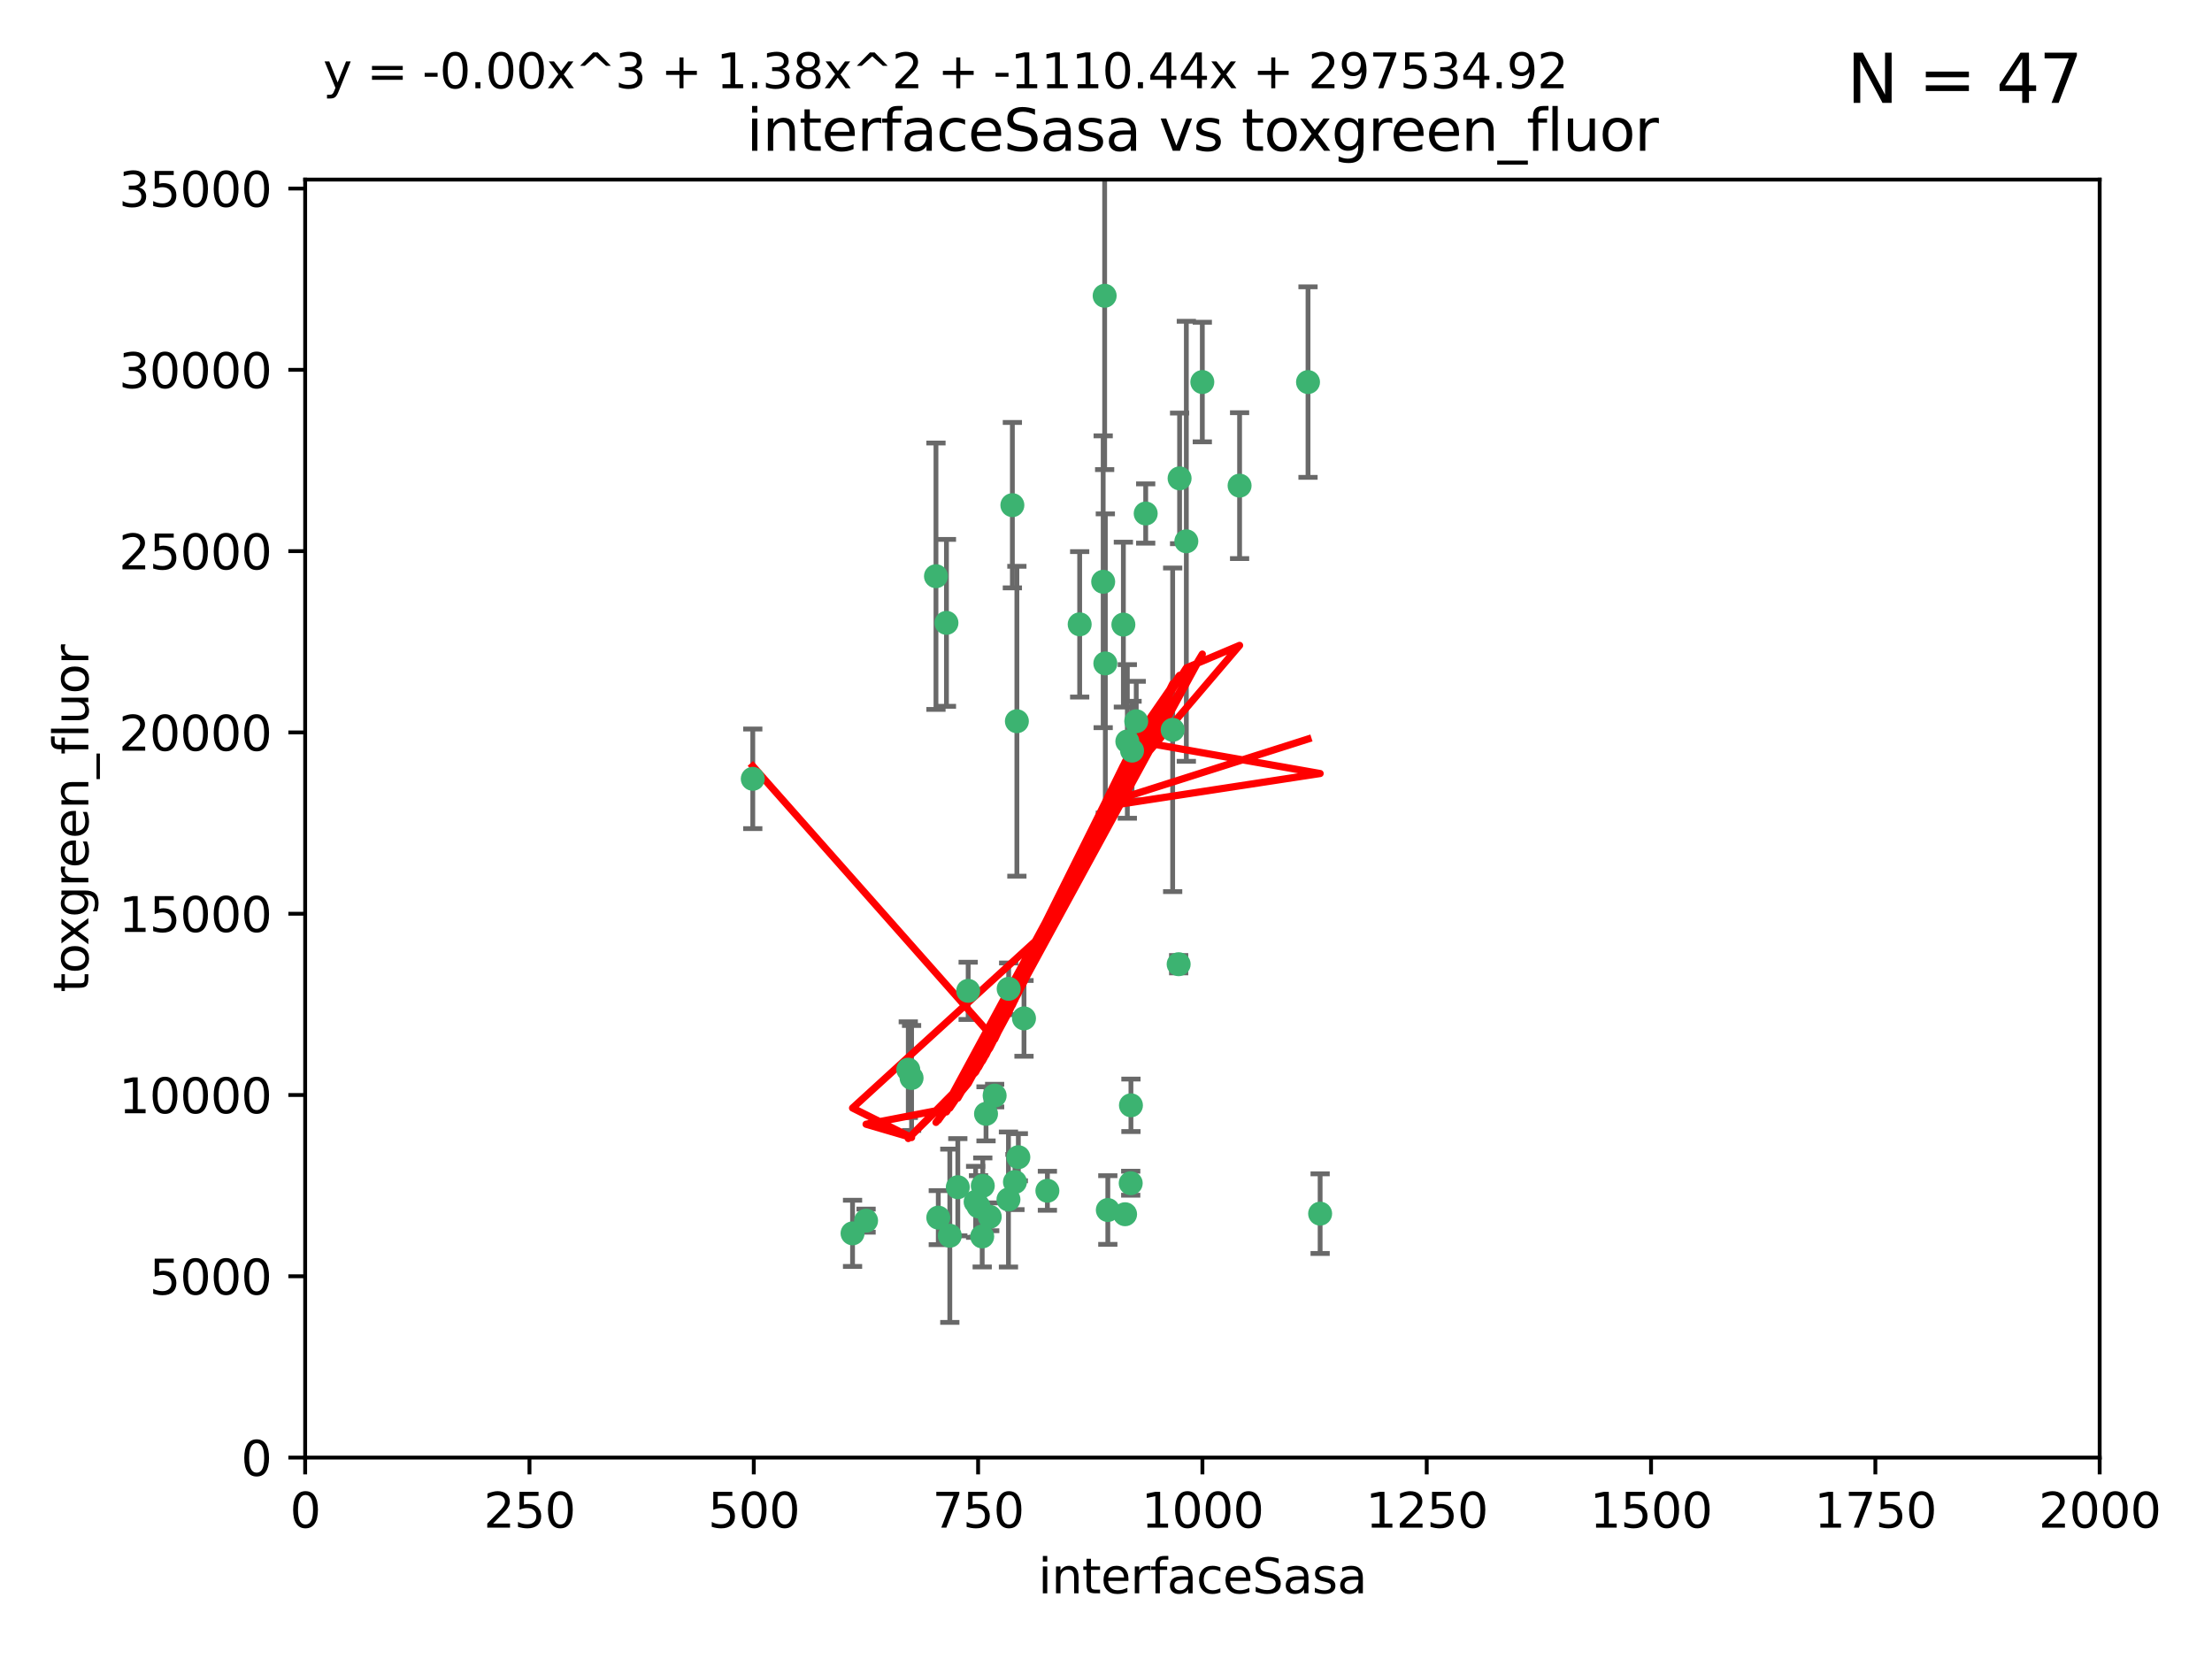 <?xml version="1.0" encoding="utf-8" standalone="no"?>
<!DOCTYPE svg PUBLIC "-//W3C//DTD SVG 1.1//EN"
  "http://www.w3.org/Graphics/SVG/1.1/DTD/svg11.dtd">
<svg xmlns:xlink="http://www.w3.org/1999/xlink" width="460.8pt" height="345.6pt" viewBox="0 0 460.8 345.6" xmlns="http://www.w3.org/2000/svg" version="1.1">
 <defs>
  <style type="text/css">*{stroke-linejoin: round; stroke-linecap: butt}</style>
 </defs>
 <g id="figure_1">
  <g id="patch_1">
   <path d="M 0 345.6 
L 460.8 345.6 
L 460.8 0 
L 0 0 
z
" style="fill: #ffffff"/>
  </g>
  <g id="axes_1">
   <g id="patch_2">
    <path d="M 63.571 303.64 
L 437.4 303.64 
L 437.4 37.411 
L 63.571 37.411 
z
" style="fill: #ffffff"/>
   </g>
   <g id="PathCollection_1">
    <defs>
     <path id="mb7c45b1a93" d="M 0 1.118 
C 0.297 1.118 0.581 1 0.791 0.791 
C 1 0.581 1.118 0.297 1.118 0 
C 1.118 -0.297 1 -0.581 0.791 -0.791 
C 0.581 -1 0.297 -1.118 0 -1.118 
C -0.297 -1.118 -0.581 -1 -0.791 -0.791 
C -1 -0.581 -1.118 -0.297 -1.118 0 
C -1.118 0.297 -1 0.581 -0.791 0.791 
C -0.581 1 -0.297 1.118 0 1.118 
z
" style="stroke: #3cb371"/>
    </defs>
    <g clip-path="url(#p8eecec99dc)">
     <use xlink:href="#mb7c45b1a93" x="272.484" y="79.593" style="fill: #3cb371; stroke: #3cb371"/>
     <use xlink:href="#mb7c45b1a93" x="230.119" y="61.614" style="fill: #3cb371; stroke: #3cb371"/>
     <use xlink:href="#mb7c45b1a93" x="258.229" y="101.166" style="fill: #3cb371; stroke: #3cb371"/>
     <use xlink:href="#mb7c45b1a93" x="247.136" y="112.761" style="fill: #3cb371; stroke: #3cb371"/>
     <use xlink:href="#mb7c45b1a93" x="234.02" y="130.114" style="fill: #3cb371; stroke: #3cb371"/>
     <use xlink:href="#mb7c45b1a93" x="230.261" y="138.203" style="fill: #3cb371; stroke: #3cb371"/>
     <use xlink:href="#mb7c45b1a93" x="238.669" y="106.972" style="fill: #3cb371; stroke: #3cb371"/>
     <use xlink:href="#mb7c45b1a93" x="245.731" y="99.654" style="fill: #3cb371; stroke: #3cb371"/>
     <use xlink:href="#mb7c45b1a93" x="224.916" y="130.059" style="fill: #3cb371; stroke: #3cb371"/>
     <use xlink:href="#mb7c45b1a93" x="250.465" y="79.585" style="fill: #3cb371; stroke: #3cb371"/>
     <use xlink:href="#mb7c45b1a93" x="201.688" y="206.41" style="fill: #3cb371; stroke: #3cb371"/>
     <use xlink:href="#mb7c45b1a93" x="194.981" y="120.034" style="fill: #3cb371; stroke: #3cb371"/>
     <use xlink:href="#mb7c45b1a93" x="204.731" y="247.024" style="fill: #3cb371; stroke: #3cb371"/>
     <use xlink:href="#mb7c45b1a93" x="210.123" y="205.988" style="fill: #3cb371; stroke: #3cb371"/>
     <use xlink:href="#mb7c45b1a93" x="229.813" y="121.191" style="fill: #3cb371; stroke: #3cb371"/>
     <use xlink:href="#mb7c45b1a93" x="275.007" y="252.825" style="fill: #3cb371; stroke: #3cb371"/>
     <use xlink:href="#mb7c45b1a93" x="236.699" y="150.242" style="fill: #3cb371; stroke: #3cb371"/>
     <use xlink:href="#mb7c45b1a93" x="234.375" y="252.947" style="fill: #3cb371; stroke: #3cb371"/>
     <use xlink:href="#mb7c45b1a93" x="212.14" y="241.067" style="fill: #3cb371; stroke: #3cb371"/>
     <use xlink:href="#mb7c45b1a93" x="235.596" y="230.255" style="fill: #3cb371; stroke: #3cb371"/>
     <use xlink:href="#mb7c45b1a93" x="230.779" y="252.069" style="fill: #3cb371; stroke: #3cb371"/>
     <use xlink:href="#mb7c45b1a93" x="210.08" y="249.877" style="fill: #3cb371; stroke: #3cb371"/>
     <use xlink:href="#mb7c45b1a93" x="203.841" y="251.323" style="fill: #3cb371; stroke: #3cb371"/>
     <use xlink:href="#mb7c45b1a93" x="189.211" y="222.83" style="fill: #3cb371; stroke: #3cb371"/>
     <use xlink:href="#mb7c45b1a93" x="203.241" y="250.369" style="fill: #3cb371; stroke: #3cb371"/>
     <use xlink:href="#mb7c45b1a93" x="211.835" y="150.246" style="fill: #3cb371; stroke: #3cb371"/>
     <use xlink:href="#mb7c45b1a93" x="245.536" y="200.861" style="fill: #3cb371; stroke: #3cb371"/>
     <use xlink:href="#mb7c45b1a93" x="195.462" y="253.655" style="fill: #3cb371; stroke: #3cb371"/>
     <use xlink:href="#mb7c45b1a93" x="206.181" y="253.482" style="fill: #3cb371; stroke: #3cb371"/>
     <use xlink:href="#mb7c45b1a93" x="244.288" y="152.035" style="fill: #3cb371; stroke: #3cb371"/>
     <use xlink:href="#mb7c45b1a93" x="213.318" y="212.147" style="fill: #3cb371; stroke: #3cb371"/>
     <use xlink:href="#mb7c45b1a93" x="235.826" y="156.366" style="fill: #3cb371; stroke: #3cb371"/>
     <use xlink:href="#mb7c45b1a93" x="204.611" y="257.576" style="fill: #3cb371; stroke: #3cb371"/>
     <use xlink:href="#mb7c45b1a93" x="218.192" y="248.058" style="fill: #3cb371; stroke: #3cb371"/>
     <use xlink:href="#mb7c45b1a93" x="177.602" y="256.929" style="fill: #3cb371; stroke: #3cb371"/>
     <use xlink:href="#mb7c45b1a93" x="189.899" y="224.561" style="fill: #3cb371; stroke: #3cb371"/>
     <use xlink:href="#mb7c45b1a93" x="180.421" y="254.285" style="fill: #3cb371; stroke: #3cb371"/>
     <use xlink:href="#mb7c45b1a93" x="197.864" y="257.429" style="fill: #3cb371; stroke: #3cb371"/>
     <use xlink:href="#mb7c45b1a93" x="205.407" y="232.035" style="fill: #3cb371; stroke: #3cb371"/>
     <use xlink:href="#mb7c45b1a93" x="234.846" y="154.457" style="fill: #3cb371; stroke: #3cb371"/>
     <use xlink:href="#mb7c45b1a93" x="210.895" y="105.234" style="fill: #3cb371; stroke: #3cb371"/>
     <use xlink:href="#mb7c45b1a93" x="197.163" y="129.752" style="fill: #3cb371; stroke: #3cb371"/>
     <use xlink:href="#mb7c45b1a93" x="211.432" y="246.235" style="fill: #3cb371; stroke: #3cb371"/>
     <use xlink:href="#mb7c45b1a93" x="199.529" y="247.319" style="fill: #3cb371; stroke: #3cb371"/>
     <use xlink:href="#mb7c45b1a93" x="235.549" y="246.485" style="fill: #3cb371; stroke: #3cb371"/>
     <use xlink:href="#mb7c45b1a93" x="207.202" y="228.234" style="fill: #3cb371; stroke: #3cb371"/>
     <use xlink:href="#mb7c45b1a93" x="156.817" y="162.243" style="fill: #3cb371; stroke: #3cb371"/>
    </g>
   </g>
   <g id="matplotlib.axis_1">
    <g id="xtick_1">
     <g id="line2d_1">
      <defs>
       <path id="m509b1a0e5a" d="M 0 0 
L 0 3.5 
" style="stroke: #000000; stroke-width: 0.8"/>
      </defs>
      <g>
       <use xlink:href="#m509b1a0e5a" x="63.571" y="303.64" style="stroke: #000000; stroke-width: 0.8"/>
      </g>
     </g>
     <g id="text_1">
      <!-- 0 -->
      <g transform="translate(60.39 318.238)scale(0.1 -0.1)">
       <defs>
        <path id="DejaVuSans-30" d="M 2034 4250 
Q 1547 4250 1301 3770 
Q 1056 3291 1056 2328 
Q 1056 1369 1301 889 
Q 1547 409 2034 409 
Q 2525 409 2770 889 
Q 3016 1369 3016 2328 
Q 3016 3291 2770 3770 
Q 2525 4250 2034 4250 
z
M 2034 4750 
Q 2819 4750 3233 4129 
Q 3647 3509 3647 2328 
Q 3647 1150 3233 529 
Q 2819 -91 2034 -91 
Q 1250 -91 836 529 
Q 422 1150 422 2328 
Q 422 3509 836 4129 
Q 1250 4750 2034 4750 
z
" transform="scale(0.016)"/>
       </defs>
       <use xlink:href="#DejaVuSans-30"/>
      </g>
     </g>
    </g>
    <g id="xtick_2">
     <g id="line2d_2">
      <g>
       <use xlink:href="#m509b1a0e5a" x="110.3" y="303.64" style="stroke: #000000; stroke-width: 0.8"/>
      </g>
     </g>
     <g id="text_2">
      <!-- 250 -->
      <g transform="translate(100.756 318.238)scale(0.1 -0.1)">
       <defs>
        <path id="DejaVuSans-32" d="M 1228 531 
L 3431 531 
L 3431 0 
L 469 0 
L 469 531 
Q 828 903 1448 1529 
Q 2069 2156 2228 2338 
Q 2531 2678 2651 2914 
Q 2772 3150 2772 3378 
Q 2772 3750 2511 3984 
Q 2250 4219 1831 4219 
Q 1534 4219 1204 4116 
Q 875 4013 500 3803 
L 500 4441 
Q 881 4594 1212 4672 
Q 1544 4750 1819 4750 
Q 2544 4750 2975 4387 
Q 3406 4025 3406 3419 
Q 3406 3131 3298 2873 
Q 3191 2616 2906 2266 
Q 2828 2175 2409 1742 
Q 1991 1309 1228 531 
z
" transform="scale(0.016)"/>
        <path id="DejaVuSans-35" d="M 691 4666 
L 3169 4666 
L 3169 4134 
L 1269 4134 
L 1269 2991 
Q 1406 3038 1543 3061 
Q 1681 3084 1819 3084 
Q 2600 3084 3056 2656 
Q 3513 2228 3513 1497 
Q 3513 744 3044 326 
Q 2575 -91 1722 -91 
Q 1428 -91 1123 -41 
Q 819 9 494 109 
L 494 744 
Q 775 591 1075 516 
Q 1375 441 1709 441 
Q 2250 441 2565 725 
Q 2881 1009 2881 1497 
Q 2881 1984 2565 2268 
Q 2250 2553 1709 2553 
Q 1456 2553 1204 2497 
Q 953 2441 691 2322 
L 691 4666 
z
" transform="scale(0.016)"/>
       </defs>
       <use xlink:href="#DejaVuSans-32"/>
       <use xlink:href="#DejaVuSans-35" x="63.623"/>
       <use xlink:href="#DejaVuSans-30" x="127.246"/>
      </g>
     </g>
    </g>
    <g id="xtick_3">
     <g id="line2d_3">
      <g>
       <use xlink:href="#m509b1a0e5a" x="157.028" y="303.64" style="stroke: #000000; stroke-width: 0.8"/>
      </g>
     </g>
     <g id="text_3">
      <!-- 500 -->
      <g transform="translate(147.485 318.238)scale(0.1 -0.1)">
       <use xlink:href="#DejaVuSans-35"/>
       <use xlink:href="#DejaVuSans-30" x="63.623"/>
       <use xlink:href="#DejaVuSans-30" x="127.246"/>
      </g>
     </g>
    </g>
    <g id="xtick_4">
     <g id="line2d_4">
      <g>
       <use xlink:href="#m509b1a0e5a" x="203.757" y="303.64" style="stroke: #000000; stroke-width: 0.8"/>
      </g>
     </g>
     <g id="text_4">
      <!-- 750 -->
      <g transform="translate(194.213 318.238)scale(0.1 -0.1)">
       <defs>
        <path id="DejaVuSans-37" d="M 525 4666 
L 3525 4666 
L 3525 4397 
L 1831 0 
L 1172 0 
L 2766 4134 
L 525 4134 
L 525 4666 
z
" transform="scale(0.016)"/>
       </defs>
       <use xlink:href="#DejaVuSans-37"/>
       <use xlink:href="#DejaVuSans-35" x="63.623"/>
       <use xlink:href="#DejaVuSans-30" x="127.246"/>
      </g>
     </g>
    </g>
    <g id="xtick_5">
     <g id="line2d_5">
      <g>
       <use xlink:href="#m509b1a0e5a" x="250.486" y="303.64" style="stroke: #000000; stroke-width: 0.8"/>
      </g>
     </g>
     <g id="text_5">
      <!-- 1000 -->
      <g transform="translate(237.761 318.238)scale(0.1 -0.1)">
       <defs>
        <path id="DejaVuSans-31" d="M 794 531 
L 1825 531 
L 1825 4091 
L 703 3866 
L 703 4441 
L 1819 4666 
L 2450 4666 
L 2450 531 
L 3481 531 
L 3481 0 
L 794 0 
L 794 531 
z
" transform="scale(0.016)"/>
       </defs>
       <use xlink:href="#DejaVuSans-31"/>
       <use xlink:href="#DejaVuSans-30" x="63.623"/>
       <use xlink:href="#DejaVuSans-30" x="127.246"/>
       <use xlink:href="#DejaVuSans-30" x="190.869"/>
      </g>
     </g>
    </g>
    <g id="xtick_6">
     <g id="line2d_6">
      <g>
       <use xlink:href="#m509b1a0e5a" x="297.214" y="303.64" style="stroke: #000000; stroke-width: 0.8"/>
      </g>
     </g>
     <g id="text_6">
      <!-- 1250 -->
      <g transform="translate(284.489 318.238)scale(0.1 -0.1)">
       <use xlink:href="#DejaVuSans-31"/>
       <use xlink:href="#DejaVuSans-32" x="63.623"/>
       <use xlink:href="#DejaVuSans-35" x="127.246"/>
       <use xlink:href="#DejaVuSans-30" x="190.869"/>
      </g>
     </g>
    </g>
    <g id="xtick_7">
     <g id="line2d_7">
      <g>
       <use xlink:href="#m509b1a0e5a" x="343.943" y="303.64" style="stroke: #000000; stroke-width: 0.8"/>
      </g>
     </g>
     <g id="text_7">
      <!-- 1500 -->
      <g transform="translate(331.218 318.238)scale(0.1 -0.1)">
       <use xlink:href="#DejaVuSans-31"/>
       <use xlink:href="#DejaVuSans-35" x="63.623"/>
       <use xlink:href="#DejaVuSans-30" x="127.246"/>
       <use xlink:href="#DejaVuSans-30" x="190.869"/>
      </g>
     </g>
    </g>
    <g id="xtick_8">
     <g id="line2d_8">
      <g>
       <use xlink:href="#m509b1a0e5a" x="390.671" y="303.64" style="stroke: #000000; stroke-width: 0.8"/>
      </g>
     </g>
     <g id="text_8">
      <!-- 1750 -->
      <g transform="translate(377.946 318.238)scale(0.1 -0.1)">
       <use xlink:href="#DejaVuSans-31"/>
       <use xlink:href="#DejaVuSans-37" x="63.623"/>
       <use xlink:href="#DejaVuSans-35" x="127.246"/>
       <use xlink:href="#DejaVuSans-30" x="190.869"/>
      </g>
     </g>
    </g>
    <g id="xtick_9">
     <g id="line2d_9">
      <g>
       <use xlink:href="#m509b1a0e5a" x="437.4" y="303.64" style="stroke: #000000; stroke-width: 0.8"/>
      </g>
     </g>
     <g id="text_9">
      <!-- 2000 -->
      <g transform="translate(424.675 318.238)scale(0.1 -0.1)">
       <use xlink:href="#DejaVuSans-32"/>
       <use xlink:href="#DejaVuSans-30" x="63.623"/>
       <use xlink:href="#DejaVuSans-30" x="127.246"/>
       <use xlink:href="#DejaVuSans-30" x="190.869"/>
      </g>
     </g>
    </g>
    <g id="text_10">
     <!-- interfaceSasa -->
     <g transform="translate(216.279 331.917)scale(0.1 -0.1)">
      <defs>
       <path id="DejaVuSans-69" d="M 603 3500 
L 1178 3500 
L 1178 0 
L 603 0 
L 603 3500 
z
M 603 4863 
L 1178 4863 
L 1178 4134 
L 603 4134 
L 603 4863 
z
" transform="scale(0.016)"/>
       <path id="DejaVuSans-6e" d="M 3513 2113 
L 3513 0 
L 2938 0 
L 2938 2094 
Q 2938 2591 2744 2837 
Q 2550 3084 2163 3084 
Q 1697 3084 1428 2787 
Q 1159 2491 1159 1978 
L 1159 0 
L 581 0 
L 581 3500 
L 1159 3500 
L 1159 2956 
Q 1366 3272 1645 3428 
Q 1925 3584 2291 3584 
Q 2894 3584 3203 3211 
Q 3513 2838 3513 2113 
z
" transform="scale(0.016)"/>
       <path id="DejaVuSans-74" d="M 1172 4494 
L 1172 3500 
L 2356 3500 
L 2356 3053 
L 1172 3053 
L 1172 1153 
Q 1172 725 1289 603 
Q 1406 481 1766 481 
L 2356 481 
L 2356 0 
L 1766 0 
Q 1100 0 847 248 
Q 594 497 594 1153 
L 594 3053 
L 172 3053 
L 172 3500 
L 594 3500 
L 594 4494 
L 1172 4494 
z
" transform="scale(0.016)"/>
       <path id="DejaVuSans-65" d="M 3597 1894 
L 3597 1613 
L 953 1613 
Q 991 1019 1311 708 
Q 1631 397 2203 397 
Q 2534 397 2845 478 
Q 3156 559 3463 722 
L 3463 178 
Q 3153 47 2828 -22 
Q 2503 -91 2169 -91 
Q 1331 -91 842 396 
Q 353 884 353 1716 
Q 353 2575 817 3079 
Q 1281 3584 2069 3584 
Q 2775 3584 3186 3129 
Q 3597 2675 3597 1894 
z
M 3022 2063 
Q 3016 2534 2758 2815 
Q 2500 3097 2075 3097 
Q 1594 3097 1305 2825 
Q 1016 2553 972 2059 
L 3022 2063 
z
" transform="scale(0.016)"/>
       <path id="DejaVuSans-72" d="M 2631 2963 
Q 2534 3019 2420 3045 
Q 2306 3072 2169 3072 
Q 1681 3072 1420 2755 
Q 1159 2438 1159 1844 
L 1159 0 
L 581 0 
L 581 3500 
L 1159 3500 
L 1159 2956 
Q 1341 3275 1631 3429 
Q 1922 3584 2338 3584 
Q 2397 3584 2469 3576 
Q 2541 3569 2628 3553 
L 2631 2963 
z
" transform="scale(0.016)"/>
       <path id="DejaVuSans-66" d="M 2375 4863 
L 2375 4384 
L 1825 4384 
Q 1516 4384 1395 4259 
Q 1275 4134 1275 3809 
L 1275 3500 
L 2222 3500 
L 2222 3053 
L 1275 3053 
L 1275 0 
L 697 0 
L 697 3053 
L 147 3053 
L 147 3500 
L 697 3500 
L 697 3744 
Q 697 4328 969 4595 
Q 1241 4863 1831 4863 
L 2375 4863 
z
" transform="scale(0.016)"/>
       <path id="DejaVuSans-61" d="M 2194 1759 
Q 1497 1759 1228 1600 
Q 959 1441 959 1056 
Q 959 750 1161 570 
Q 1363 391 1709 391 
Q 2188 391 2477 730 
Q 2766 1069 2766 1631 
L 2766 1759 
L 2194 1759 
z
M 3341 1997 
L 3341 0 
L 2766 0 
L 2766 531 
Q 2569 213 2275 61 
Q 1981 -91 1556 -91 
Q 1019 -91 701 211 
Q 384 513 384 1019 
Q 384 1609 779 1909 
Q 1175 2209 1959 2209 
L 2766 2209 
L 2766 2266 
Q 2766 2663 2505 2880 
Q 2244 3097 1772 3097 
Q 1472 3097 1187 3025 
Q 903 2953 641 2809 
L 641 3341 
Q 956 3463 1253 3523 
Q 1550 3584 1831 3584 
Q 2591 3584 2966 3190 
Q 3341 2797 3341 1997 
z
" transform="scale(0.016)"/>
       <path id="DejaVuSans-63" d="M 3122 3366 
L 3122 2828 
Q 2878 2963 2633 3030 
Q 2388 3097 2138 3097 
Q 1578 3097 1268 2742 
Q 959 2388 959 1747 
Q 959 1106 1268 751 
Q 1578 397 2138 397 
Q 2388 397 2633 464 
Q 2878 531 3122 666 
L 3122 134 
Q 2881 22 2623 -34 
Q 2366 -91 2075 -91 
Q 1284 -91 818 406 
Q 353 903 353 1747 
Q 353 2603 823 3093 
Q 1294 3584 2113 3584 
Q 2378 3584 2631 3529 
Q 2884 3475 3122 3366 
z
" transform="scale(0.016)"/>
       <path id="DejaVuSans-53" d="M 3425 4513 
L 3425 3897 
Q 3066 4069 2747 4153 
Q 2428 4238 2131 4238 
Q 1616 4238 1336 4038 
Q 1056 3838 1056 3469 
Q 1056 3159 1242 3001 
Q 1428 2844 1947 2747 
L 2328 2669 
Q 3034 2534 3370 2195 
Q 3706 1856 3706 1288 
Q 3706 609 3251 259 
Q 2797 -91 1919 -91 
Q 1588 -91 1214 -16 
Q 841 59 441 206 
L 441 856 
Q 825 641 1194 531 
Q 1563 422 1919 422 
Q 2459 422 2753 634 
Q 3047 847 3047 1241 
Q 3047 1584 2836 1778 
Q 2625 1972 2144 2069 
L 1759 2144 
Q 1053 2284 737 2584 
Q 422 2884 422 3419 
Q 422 4038 858 4394 
Q 1294 4750 2059 4750 
Q 2388 4750 2728 4690 
Q 3069 4631 3425 4513 
z
" transform="scale(0.016)"/>
       <path id="DejaVuSans-73" d="M 2834 3397 
L 2834 2853 
Q 2591 2978 2328 3040 
Q 2066 3103 1784 3103 
Q 1356 3103 1142 2972 
Q 928 2841 928 2578 
Q 928 2378 1081 2264 
Q 1234 2150 1697 2047 
L 1894 2003 
Q 2506 1872 2764 1633 
Q 3022 1394 3022 966 
Q 3022 478 2636 193 
Q 2250 -91 1575 -91 
Q 1294 -91 989 -36 
Q 684 19 347 128 
L 347 722 
Q 666 556 975 473 
Q 1284 391 1588 391 
Q 1994 391 2212 530 
Q 2431 669 2431 922 
Q 2431 1156 2273 1281 
Q 2116 1406 1581 1522 
L 1381 1569 
Q 847 1681 609 1914 
Q 372 2147 372 2553 
Q 372 3047 722 3315 
Q 1072 3584 1716 3584 
Q 2034 3584 2315 3537 
Q 2597 3491 2834 3397 
z
" transform="scale(0.016)"/>
      </defs>
      <use xlink:href="#DejaVuSans-69"/>
      <use xlink:href="#DejaVuSans-6e" x="27.783"/>
      <use xlink:href="#DejaVuSans-74" x="91.162"/>
      <use xlink:href="#DejaVuSans-65" x="130.371"/>
      <use xlink:href="#DejaVuSans-72" x="191.895"/>
      <use xlink:href="#DejaVuSans-66" x="233.008"/>
      <use xlink:href="#DejaVuSans-61" x="268.213"/>
      <use xlink:href="#DejaVuSans-63" x="329.492"/>
      <use xlink:href="#DejaVuSans-65" x="384.473"/>
      <use xlink:href="#DejaVuSans-53" x="445.996"/>
      <use xlink:href="#DejaVuSans-61" x="509.473"/>
      <use xlink:href="#DejaVuSans-73" x="570.752"/>
      <use xlink:href="#DejaVuSans-61" x="622.852"/>
     </g>
    </g>
   </g>
   <g id="matplotlib.axis_2">
    <g id="ytick_1">
     <g id="line2d_10">
      <defs>
       <path id="m0b21434ae3" d="M 0 0 
L -3.5 0 
" style="stroke: #000000; stroke-width: 0.8"/>
      </defs>
      <g>
       <use xlink:href="#m0b21434ae3" x="63.571" y="303.64" style="stroke: #000000; stroke-width: 0.8"/>
      </g>
     </g>
     <g id="text_11">
      <!-- 0 -->
      <g transform="translate(50.209 307.439)scale(0.1 -0.1)">
       <use xlink:href="#DejaVuSans-30"/>
      </g>
     </g>
    </g>
    <g id="ytick_2">
     <g id="line2d_11">
      <g>
       <use xlink:href="#m0b21434ae3" x="63.571" y="265.874" style="stroke: #000000; stroke-width: 0.8"/>
      </g>
     </g>
     <g id="text_12">
      <!-- 5000 -->
      <g transform="translate(31.121 269.673)scale(0.1 -0.1)">
       <use xlink:href="#DejaVuSans-35"/>
       <use xlink:href="#DejaVuSans-30" x="63.623"/>
       <use xlink:href="#DejaVuSans-30" x="127.246"/>
       <use xlink:href="#DejaVuSans-30" x="190.869"/>
      </g>
     </g>
    </g>
    <g id="ytick_3">
     <g id="line2d_12">
      <g>
       <use xlink:href="#m0b21434ae3" x="63.571" y="228.108" style="stroke: #000000; stroke-width: 0.8"/>
      </g>
     </g>
     <g id="text_13">
      <!-- 10000 -->
      <g transform="translate(24.759 231.907)scale(0.1 -0.1)">
       <use xlink:href="#DejaVuSans-31"/>
       <use xlink:href="#DejaVuSans-30" x="63.623"/>
       <use xlink:href="#DejaVuSans-30" x="127.246"/>
       <use xlink:href="#DejaVuSans-30" x="190.869"/>
       <use xlink:href="#DejaVuSans-30" x="254.492"/>
      </g>
     </g>
    </g>
    <g id="ytick_4">
     <g id="line2d_13">
      <g>
       <use xlink:href="#m0b21434ae3" x="63.571" y="190.342" style="stroke: #000000; stroke-width: 0.8"/>
      </g>
     </g>
     <g id="text_14">
      <!-- 15000 -->
      <g transform="translate(24.759 194.141)scale(0.1 -0.1)">
       <use xlink:href="#DejaVuSans-31"/>
       <use xlink:href="#DejaVuSans-35" x="63.623"/>
       <use xlink:href="#DejaVuSans-30" x="127.246"/>
       <use xlink:href="#DejaVuSans-30" x="190.869"/>
       <use xlink:href="#DejaVuSans-30" x="254.492"/>
      </g>
     </g>
    </g>
    <g id="ytick_5">
     <g id="line2d_14">
      <g>
       <use xlink:href="#m0b21434ae3" x="63.571" y="152.576" style="stroke: #000000; stroke-width: 0.8"/>
      </g>
     </g>
     <g id="text_15">
      <!-- 20000 -->
      <g transform="translate(24.759 156.375)scale(0.1 -0.1)">
       <use xlink:href="#DejaVuSans-32"/>
       <use xlink:href="#DejaVuSans-30" x="63.623"/>
       <use xlink:href="#DejaVuSans-30" x="127.246"/>
       <use xlink:href="#DejaVuSans-30" x="190.869"/>
       <use xlink:href="#DejaVuSans-30" x="254.492"/>
      </g>
     </g>
    </g>
    <g id="ytick_6">
     <g id="line2d_15">
      <g>
       <use xlink:href="#m0b21434ae3" x="63.571" y="114.81" style="stroke: #000000; stroke-width: 0.8"/>
      </g>
     </g>
     <g id="text_16">
      <!-- 25000 -->
      <g transform="translate(24.759 118.609)scale(0.1 -0.1)">
       <use xlink:href="#DejaVuSans-32"/>
       <use xlink:href="#DejaVuSans-35" x="63.623"/>
       <use xlink:href="#DejaVuSans-30" x="127.246"/>
       <use xlink:href="#DejaVuSans-30" x="190.869"/>
       <use xlink:href="#DejaVuSans-30" x="254.492"/>
      </g>
     </g>
    </g>
    <g id="ytick_7">
     <g id="line2d_16">
      <g>
       <use xlink:href="#m0b21434ae3" x="63.571" y="77.044" style="stroke: #000000; stroke-width: 0.8"/>
      </g>
     </g>
     <g id="text_17">
      <!-- 30000 -->
      <g transform="translate(24.759 80.844)scale(0.1 -0.1)">
       <defs>
        <path id="DejaVuSans-33" d="M 2597 2516 
Q 3050 2419 3304 2112 
Q 3559 1806 3559 1356 
Q 3559 666 3084 287 
Q 2609 -91 1734 -91 
Q 1441 -91 1130 -33 
Q 819 25 488 141 
L 488 750 
Q 750 597 1062 519 
Q 1375 441 1716 441 
Q 2309 441 2620 675 
Q 2931 909 2931 1356 
Q 2931 1769 2642 2001 
Q 2353 2234 1838 2234 
L 1294 2234 
L 1294 2753 
L 1863 2753 
Q 2328 2753 2575 2939 
Q 2822 3125 2822 3475 
Q 2822 3834 2567 4026 
Q 2313 4219 1838 4219 
Q 1578 4219 1281 4162 
Q 984 4106 628 3988 
L 628 4550 
Q 988 4650 1302 4700 
Q 1616 4750 1894 4750 
Q 2613 4750 3031 4423 
Q 3450 4097 3450 3541 
Q 3450 3153 3228 2886 
Q 3006 2619 2597 2516 
z
" transform="scale(0.016)"/>
       </defs>
       <use xlink:href="#DejaVuSans-33"/>
       <use xlink:href="#DejaVuSans-30" x="63.623"/>
       <use xlink:href="#DejaVuSans-30" x="127.246"/>
       <use xlink:href="#DejaVuSans-30" x="190.869"/>
       <use xlink:href="#DejaVuSans-30" x="254.492"/>
      </g>
     </g>
    </g>
    <g id="ytick_8">
     <g id="line2d_17">
      <g>
       <use xlink:href="#m0b21434ae3" x="63.571" y="39.278" style="stroke: #000000; stroke-width: 0.8"/>
      </g>
     </g>
     <g id="text_18">
      <!-- 35000 -->
      <g transform="translate(24.759 43.078)scale(0.1 -0.1)">
       <use xlink:href="#DejaVuSans-33"/>
       <use xlink:href="#DejaVuSans-35" x="63.623"/>
       <use xlink:href="#DejaVuSans-30" x="127.246"/>
       <use xlink:href="#DejaVuSans-30" x="190.869"/>
       <use xlink:href="#DejaVuSans-30" x="254.492"/>
      </g>
     </g>
    </g>
    <g id="text_19">
     <!-- toxgreen_fluor -->
     <g transform="translate(18.401 206.72)rotate(-90)scale(0.1 -0.1)">
      <defs>
       <path id="DejaVuSans-6f" d="M 1959 3097 
Q 1497 3097 1228 2736 
Q 959 2375 959 1747 
Q 959 1119 1226 758 
Q 1494 397 1959 397 
Q 2419 397 2687 759 
Q 2956 1122 2956 1747 
Q 2956 2369 2687 2733 
Q 2419 3097 1959 3097 
z
M 1959 3584 
Q 2709 3584 3137 3096 
Q 3566 2609 3566 1747 
Q 3566 888 3137 398 
Q 2709 -91 1959 -91 
Q 1206 -91 779 398 
Q 353 888 353 1747 
Q 353 2609 779 3096 
Q 1206 3584 1959 3584 
z
" transform="scale(0.016)"/>
       <path id="DejaVuSans-78" d="M 3513 3500 
L 2247 1797 
L 3578 0 
L 2900 0 
L 1881 1375 
L 863 0 
L 184 0 
L 1544 1831 
L 300 3500 
L 978 3500 
L 1906 2253 
L 2834 3500 
L 3513 3500 
z
" transform="scale(0.016)"/>
       <path id="DejaVuSans-67" d="M 2906 1791 
Q 2906 2416 2648 2759 
Q 2391 3103 1925 3103 
Q 1463 3103 1205 2759 
Q 947 2416 947 1791 
Q 947 1169 1205 825 
Q 1463 481 1925 481 
Q 2391 481 2648 825 
Q 2906 1169 2906 1791 
z
M 3481 434 
Q 3481 -459 3084 -895 
Q 2688 -1331 1869 -1331 
Q 1566 -1331 1297 -1286 
Q 1028 -1241 775 -1147 
L 775 -588 
Q 1028 -725 1275 -790 
Q 1522 -856 1778 -856 
Q 2344 -856 2625 -561 
Q 2906 -266 2906 331 
L 2906 616 
Q 2728 306 2450 153 
Q 2172 0 1784 0 
Q 1141 0 747 490 
Q 353 981 353 1791 
Q 353 2603 747 3093 
Q 1141 3584 1784 3584 
Q 2172 3584 2450 3431 
Q 2728 3278 2906 2969 
L 2906 3500 
L 3481 3500 
L 3481 434 
z
" transform="scale(0.016)"/>
       <path id="DejaVuSans-5f" d="M 3263 -1063 
L 3263 -1509 
L -63 -1509 
L -63 -1063 
L 3263 -1063 
z
" transform="scale(0.016)"/>
       <path id="DejaVuSans-6c" d="M 603 4863 
L 1178 4863 
L 1178 0 
L 603 0 
L 603 4863 
z
" transform="scale(0.016)"/>
       <path id="DejaVuSans-75" d="M 544 1381 
L 544 3500 
L 1119 3500 
L 1119 1403 
Q 1119 906 1312 657 
Q 1506 409 1894 409 
Q 2359 409 2629 706 
Q 2900 1003 2900 1516 
L 2900 3500 
L 3475 3500 
L 3475 0 
L 2900 0 
L 2900 538 
Q 2691 219 2414 64 
Q 2138 -91 1772 -91 
Q 1169 -91 856 284 
Q 544 659 544 1381 
z
M 1991 3584 
L 1991 3584 
z
" transform="scale(0.016)"/>
      </defs>
      <use xlink:href="#DejaVuSans-74"/>
      <use xlink:href="#DejaVuSans-6f" x="39.209"/>
      <use xlink:href="#DejaVuSans-78" x="97.266"/>
      <use xlink:href="#DejaVuSans-67" x="156.445"/>
      <use xlink:href="#DejaVuSans-72" x="219.922"/>
      <use xlink:href="#DejaVuSans-65" x="258.785"/>
      <use xlink:href="#DejaVuSans-65" x="320.309"/>
      <use xlink:href="#DejaVuSans-6e" x="381.832"/>
      <use xlink:href="#DejaVuSans-5f" x="445.211"/>
      <use xlink:href="#DejaVuSans-66" x="495.211"/>
      <use xlink:href="#DejaVuSans-6c" x="530.416"/>
      <use xlink:href="#DejaVuSans-75" x="558.199"/>
      <use xlink:href="#DejaVuSans-6f" x="621.578"/>
      <use xlink:href="#DejaVuSans-72" x="682.76"/>
     </g>
    </g>
   </g>
   <g id="LineCollection_1">
    <path d="M 272.484 99.437 
L 272.484 59.75 
" clip-path="url(#p8eecec99dc)" style="fill: none; stroke: #696969"/>
    <path d="M 230.119 97.825 
L 230.119 25.402 
" clip-path="url(#p8eecec99dc)" style="fill: none; stroke: #696969"/>
    <path d="M 258.229 116.358 
L 258.229 85.973 
" clip-path="url(#p8eecec99dc)" style="fill: none; stroke: #696969"/>
    <path d="M 247.136 158.597 
L 247.136 66.926 
" clip-path="url(#p8eecec99dc)" style="fill: none; stroke: #696969"/>
    <path d="M 234.02 147.286 
L 234.02 112.943 
" clip-path="url(#p8eecec99dc)" style="fill: none; stroke: #696969"/>
    <path d="M 230.261 169.362 
L 230.261 107.043 
" clip-path="url(#p8eecec99dc)" style="fill: none; stroke: #696969"/>
    <path d="M 238.669 113.147 
L 238.669 100.797 
" clip-path="url(#p8eecec99dc)" style="fill: none; stroke: #696969"/>
    <path d="M 245.731 113.257 
L 245.731 86.051 
" clip-path="url(#p8eecec99dc)" style="fill: none; stroke: #696969"/>
    <path d="M 224.916 145.209 
L 224.916 114.909 
" clip-path="url(#p8eecec99dc)" style="fill: none; stroke: #696969"/>
    <path d="M 250.465 92.04 
L 250.465 67.13 
" clip-path="url(#p8eecec99dc)" style="fill: none; stroke: #696969"/>
    <path d="M 201.688 212.375 
L 201.688 200.445 
" clip-path="url(#p8eecec99dc)" style="fill: none; stroke: #696969"/>
    <path d="M 194.981 147.781 
L 194.981 92.287 
" clip-path="url(#p8eecec99dc)" style="fill: none; stroke: #696969"/>
    <path d="M 204.731 252.829 
L 204.731 241.22 
" clip-path="url(#p8eecec99dc)" style="fill: none; stroke: #696969"/>
    <path d="M 210.123 211.368 
L 210.123 200.608 
" clip-path="url(#p8eecec99dc)" style="fill: none; stroke: #696969"/>
    <path d="M 229.813 151.584 
L 229.813 90.798 
" clip-path="url(#p8eecec99dc)" style="fill: none; stroke: #696969"/>
    <path d="M 275.007 261.12 
L 275.007 244.53 
" clip-path="url(#p8eecec99dc)" style="fill: none; stroke: #696969"/>
    <path d="M 236.699 158.549 
L 236.699 141.935 
" clip-path="url(#p8eecec99dc)" style="fill: none; stroke: #696969"/>
    <path d="M 234.375 253.886 
L 234.375 252.007 
" clip-path="url(#p8eecec99dc)" style="fill: none; stroke: #696969"/>
    <path d="M 212.14 245.981 
L 212.14 236.153 
" clip-path="url(#p8eecec99dc)" style="fill: none; stroke: #696969"/>
    <path d="M 235.596 235.721 
L 235.596 224.789 
" clip-path="url(#p8eecec99dc)" style="fill: none; stroke: #696969"/>
    <path d="M 230.779 259.223 
L 230.779 244.915 
" clip-path="url(#p8eecec99dc)" style="fill: none; stroke: #696969"/>
    <path d="M 210.08 263.939 
L 210.08 235.814 
" clip-path="url(#p8eecec99dc)" style="fill: none; stroke: #696969"/>
    <path d="M 203.841 257.736 
L 203.841 244.91 
" clip-path="url(#p8eecec99dc)" style="fill: none; stroke: #696969"/>
    <path d="M 189.211 232.795 
L 189.211 212.864 
" clip-path="url(#p8eecec99dc)" style="fill: none; stroke: #696969"/>
    <path d="M 203.241 257.768 
L 203.241 242.97 
" clip-path="url(#p8eecec99dc)" style="fill: none; stroke: #696969"/>
    <path d="M 211.835 182.519 
L 211.835 117.972 
" clip-path="url(#p8eecec99dc)" style="fill: none; stroke: #696969"/>
    <path d="M 245.536 202.673 
L 245.536 199.049 
" clip-path="url(#p8eecec99dc)" style="fill: none; stroke: #696969"/>
    <path d="M 195.462 259.28 
L 195.462 248.029 
" clip-path="url(#p8eecec99dc)" style="fill: none; stroke: #696969"/>
    <path d="M 206.181 256.385 
L 206.181 250.58 
" clip-path="url(#p8eecec99dc)" style="fill: none; stroke: #696969"/>
    <path d="M 244.288 185.743 
L 244.288 118.327 
" clip-path="url(#p8eecec99dc)" style="fill: none; stroke: #696969"/>
    <path d="M 213.318 220.035 
L 213.318 204.259 
" clip-path="url(#p8eecec99dc)" style="fill: none; stroke: #696969"/>
    <path d="M 235.826 166.65 
L 235.826 146.083 
" clip-path="url(#p8eecec99dc)" style="fill: none; stroke: #696969"/>
    <path d="M 204.611 263.925 
L 204.611 251.227 
" clip-path="url(#p8eecec99dc)" style="fill: none; stroke: #696969"/>
    <path d="M 218.192 252.121 
L 218.192 243.994 
" clip-path="url(#p8eecec99dc)" style="fill: none; stroke: #696969"/>
    <path d="M 177.602 263.824 
L 177.602 250.034 
" clip-path="url(#p8eecec99dc)" style="fill: none; stroke: #696969"/>
    <path d="M 189.899 235.496 
L 189.899 213.627 
" clip-path="url(#p8eecec99dc)" style="fill: none; stroke: #696969"/>
    <path d="M 180.421 256.694 
L 180.421 251.875 
" clip-path="url(#p8eecec99dc)" style="fill: none; stroke: #696969"/>
    <path d="M 197.864 275.478 
L 197.864 239.381 
" clip-path="url(#p8eecec99dc)" style="fill: none; stroke: #696969"/>
    <path d="M 205.407 237.667 
L 205.407 226.403 
" clip-path="url(#p8eecec99dc)" style="fill: none; stroke: #696969"/>
    <path d="M 234.846 170.456 
L 234.846 138.458 
" clip-path="url(#p8eecec99dc)" style="fill: none; stroke: #696969"/>
    <path d="M 210.895 122.461 
L 210.895 88.007 
" clip-path="url(#p8eecec99dc)" style="fill: none; stroke: #696969"/>
    <path d="M 197.163 147.136 
L 197.163 112.367 
" clip-path="url(#p8eecec99dc)" style="fill: none; stroke: #696969"/>
    <path d="M 211.432 251.981 
L 211.432 240.488 
" clip-path="url(#p8eecec99dc)" style="fill: none; stroke: #696969"/>
    <path d="M 199.529 257.444 
L 199.529 237.194 
" clip-path="url(#p8eecec99dc)" style="fill: none; stroke: #696969"/>
    <path d="M 235.549 248.986 
L 235.549 243.983 
" clip-path="url(#p8eecec99dc)" style="fill: none; stroke: #696969"/>
    <path d="M 207.202 230.592 
L 207.202 225.876 
" clip-path="url(#p8eecec99dc)" style="fill: none; stroke: #696969"/>
    <path d="M 156.817 172.618 
L 156.817 151.867 
" clip-path="url(#p8eecec99dc)" style="fill: none; stroke: #696969"/>
   </g>
   <g id="line2d_18">
    <defs>
     <path id="m4662a7ea89" d="M 2 0 
L -2 -0 
" style="stroke: #696969"/>
    </defs>
    <g clip-path="url(#p8eecec99dc)">
     <use xlink:href="#m4662a7ea89" x="272.484" y="99.437" style="fill: #696969; stroke: #696969"/>
     <use xlink:href="#m4662a7ea89" x="230.119" y="97.825" style="fill: #696969; stroke: #696969"/>
     <use xlink:href="#m4662a7ea89" x="258.229" y="116.358" style="fill: #696969; stroke: #696969"/>
     <use xlink:href="#m4662a7ea89" x="247.136" y="158.597" style="fill: #696969; stroke: #696969"/>
     <use xlink:href="#m4662a7ea89" x="234.02" y="147.286" style="fill: #696969; stroke: #696969"/>
     <use xlink:href="#m4662a7ea89" x="230.261" y="169.362" style="fill: #696969; stroke: #696969"/>
     <use xlink:href="#m4662a7ea89" x="238.669" y="113.147" style="fill: #696969; stroke: #696969"/>
     <use xlink:href="#m4662a7ea89" x="245.731" y="113.257" style="fill: #696969; stroke: #696969"/>
     <use xlink:href="#m4662a7ea89" x="224.916" y="145.209" style="fill: #696969; stroke: #696969"/>
     <use xlink:href="#m4662a7ea89" x="250.465" y="92.04" style="fill: #696969; stroke: #696969"/>
     <use xlink:href="#m4662a7ea89" x="201.688" y="212.375" style="fill: #696969; stroke: #696969"/>
     <use xlink:href="#m4662a7ea89" x="194.981" y="147.781" style="fill: #696969; stroke: #696969"/>
     <use xlink:href="#m4662a7ea89" x="204.731" y="252.829" style="fill: #696969; stroke: #696969"/>
     <use xlink:href="#m4662a7ea89" x="210.123" y="211.368" style="fill: #696969; stroke: #696969"/>
     <use xlink:href="#m4662a7ea89" x="229.813" y="151.584" style="fill: #696969; stroke: #696969"/>
     <use xlink:href="#m4662a7ea89" x="275.007" y="261.12" style="fill: #696969; stroke: #696969"/>
     <use xlink:href="#m4662a7ea89" x="236.699" y="158.549" style="fill: #696969; stroke: #696969"/>
     <use xlink:href="#m4662a7ea89" x="234.375" y="253.886" style="fill: #696969; stroke: #696969"/>
     <use xlink:href="#m4662a7ea89" x="212.14" y="245.981" style="fill: #696969; stroke: #696969"/>
     <use xlink:href="#m4662a7ea89" x="235.596" y="235.721" style="fill: #696969; stroke: #696969"/>
     <use xlink:href="#m4662a7ea89" x="230.779" y="259.223" style="fill: #696969; stroke: #696969"/>
     <use xlink:href="#m4662a7ea89" x="210.08" y="263.939" style="fill: #696969; stroke: #696969"/>
     <use xlink:href="#m4662a7ea89" x="203.841" y="257.736" style="fill: #696969; stroke: #696969"/>
     <use xlink:href="#m4662a7ea89" x="189.211" y="232.795" style="fill: #696969; stroke: #696969"/>
     <use xlink:href="#m4662a7ea89" x="203.241" y="257.768" style="fill: #696969; stroke: #696969"/>
     <use xlink:href="#m4662a7ea89" x="211.835" y="182.519" style="fill: #696969; stroke: #696969"/>
     <use xlink:href="#m4662a7ea89" x="245.536" y="202.673" style="fill: #696969; stroke: #696969"/>
     <use xlink:href="#m4662a7ea89" x="195.462" y="259.28" style="fill: #696969; stroke: #696969"/>
     <use xlink:href="#m4662a7ea89" x="206.181" y="256.385" style="fill: #696969; stroke: #696969"/>
     <use xlink:href="#m4662a7ea89" x="244.288" y="185.743" style="fill: #696969; stroke: #696969"/>
     <use xlink:href="#m4662a7ea89" x="213.318" y="220.035" style="fill: #696969; stroke: #696969"/>
     <use xlink:href="#m4662a7ea89" x="235.826" y="166.65" style="fill: #696969; stroke: #696969"/>
     <use xlink:href="#m4662a7ea89" x="204.611" y="263.925" style="fill: #696969; stroke: #696969"/>
     <use xlink:href="#m4662a7ea89" x="218.192" y="252.121" style="fill: #696969; stroke: #696969"/>
     <use xlink:href="#m4662a7ea89" x="177.602" y="263.824" style="fill: #696969; stroke: #696969"/>
     <use xlink:href="#m4662a7ea89" x="189.899" y="235.496" style="fill: #696969; stroke: #696969"/>
     <use xlink:href="#m4662a7ea89" x="180.421" y="256.694" style="fill: #696969; stroke: #696969"/>
     <use xlink:href="#m4662a7ea89" x="197.864" y="275.478" style="fill: #696969; stroke: #696969"/>
     <use xlink:href="#m4662a7ea89" x="205.407" y="237.667" style="fill: #696969; stroke: #696969"/>
     <use xlink:href="#m4662a7ea89" x="234.846" y="170.456" style="fill: #696969; stroke: #696969"/>
     <use xlink:href="#m4662a7ea89" x="210.895" y="122.461" style="fill: #696969; stroke: #696969"/>
     <use xlink:href="#m4662a7ea89" x="197.163" y="147.136" style="fill: #696969; stroke: #696969"/>
     <use xlink:href="#m4662a7ea89" x="211.432" y="251.981" style="fill: #696969; stroke: #696969"/>
     <use xlink:href="#m4662a7ea89" x="199.529" y="257.444" style="fill: #696969; stroke: #696969"/>
     <use xlink:href="#m4662a7ea89" x="235.549" y="248.986" style="fill: #696969; stroke: #696969"/>
     <use xlink:href="#m4662a7ea89" x="207.202" y="230.592" style="fill: #696969; stroke: #696969"/>
     <use xlink:href="#m4662a7ea89" x="156.817" y="172.618" style="fill: #696969; stroke: #696969"/>
    </g>
   </g>
   <g id="line2d_19">
    <g clip-path="url(#p8eecec99dc)">
     <use xlink:href="#m4662a7ea89" x="272.484" y="59.75" style="fill: #696969; stroke: #696969"/>
     <use xlink:href="#m4662a7ea89" x="230.119" y="25.402" style="fill: #696969; stroke: #696969"/>
     <use xlink:href="#m4662a7ea89" x="258.229" y="85.973" style="fill: #696969; stroke: #696969"/>
     <use xlink:href="#m4662a7ea89" x="247.136" y="66.926" style="fill: #696969; stroke: #696969"/>
     <use xlink:href="#m4662a7ea89" x="234.02" y="112.943" style="fill: #696969; stroke: #696969"/>
     <use xlink:href="#m4662a7ea89" x="230.261" y="107.043" style="fill: #696969; stroke: #696969"/>
     <use xlink:href="#m4662a7ea89" x="238.669" y="100.797" style="fill: #696969; stroke: #696969"/>
     <use xlink:href="#m4662a7ea89" x="245.731" y="86.051" style="fill: #696969; stroke: #696969"/>
     <use xlink:href="#m4662a7ea89" x="224.916" y="114.909" style="fill: #696969; stroke: #696969"/>
     <use xlink:href="#m4662a7ea89" x="250.465" y="67.13" style="fill: #696969; stroke: #696969"/>
     <use xlink:href="#m4662a7ea89" x="201.688" y="200.445" style="fill: #696969; stroke: #696969"/>
     <use xlink:href="#m4662a7ea89" x="194.981" y="92.287" style="fill: #696969; stroke: #696969"/>
     <use xlink:href="#m4662a7ea89" x="204.731" y="241.22" style="fill: #696969; stroke: #696969"/>
     <use xlink:href="#m4662a7ea89" x="210.123" y="200.608" style="fill: #696969; stroke: #696969"/>
     <use xlink:href="#m4662a7ea89" x="229.813" y="90.798" style="fill: #696969; stroke: #696969"/>
     <use xlink:href="#m4662a7ea89" x="275.007" y="244.53" style="fill: #696969; stroke: #696969"/>
     <use xlink:href="#m4662a7ea89" x="236.699" y="141.935" style="fill: #696969; stroke: #696969"/>
     <use xlink:href="#m4662a7ea89" x="234.375" y="252.007" style="fill: #696969; stroke: #696969"/>
     <use xlink:href="#m4662a7ea89" x="212.14" y="236.153" style="fill: #696969; stroke: #696969"/>
     <use xlink:href="#m4662a7ea89" x="235.596" y="224.789" style="fill: #696969; stroke: #696969"/>
     <use xlink:href="#m4662a7ea89" x="230.779" y="244.915" style="fill: #696969; stroke: #696969"/>
     <use xlink:href="#m4662a7ea89" x="210.08" y="235.814" style="fill: #696969; stroke: #696969"/>
     <use xlink:href="#m4662a7ea89" x="203.841" y="244.91" style="fill: #696969; stroke: #696969"/>
     <use xlink:href="#m4662a7ea89" x="189.211" y="212.864" style="fill: #696969; stroke: #696969"/>
     <use xlink:href="#m4662a7ea89" x="203.241" y="242.97" style="fill: #696969; stroke: #696969"/>
     <use xlink:href="#m4662a7ea89" x="211.835" y="117.972" style="fill: #696969; stroke: #696969"/>
     <use xlink:href="#m4662a7ea89" x="245.536" y="199.049" style="fill: #696969; stroke: #696969"/>
     <use xlink:href="#m4662a7ea89" x="195.462" y="248.029" style="fill: #696969; stroke: #696969"/>
     <use xlink:href="#m4662a7ea89" x="206.181" y="250.58" style="fill: #696969; stroke: #696969"/>
     <use xlink:href="#m4662a7ea89" x="244.288" y="118.327" style="fill: #696969; stroke: #696969"/>
     <use xlink:href="#m4662a7ea89" x="213.318" y="204.259" style="fill: #696969; stroke: #696969"/>
     <use xlink:href="#m4662a7ea89" x="235.826" y="146.083" style="fill: #696969; stroke: #696969"/>
     <use xlink:href="#m4662a7ea89" x="204.611" y="251.227" style="fill: #696969; stroke: #696969"/>
     <use xlink:href="#m4662a7ea89" x="218.192" y="243.994" style="fill: #696969; stroke: #696969"/>
     <use xlink:href="#m4662a7ea89" x="177.602" y="250.034" style="fill: #696969; stroke: #696969"/>
     <use xlink:href="#m4662a7ea89" x="189.899" y="213.627" style="fill: #696969; stroke: #696969"/>
     <use xlink:href="#m4662a7ea89" x="180.421" y="251.875" style="fill: #696969; stroke: #696969"/>
     <use xlink:href="#m4662a7ea89" x="197.864" y="239.381" style="fill: #696969; stroke: #696969"/>
     <use xlink:href="#m4662a7ea89" x="205.407" y="226.403" style="fill: #696969; stroke: #696969"/>
     <use xlink:href="#m4662a7ea89" x="234.846" y="138.458" style="fill: #696969; stroke: #696969"/>
     <use xlink:href="#m4662a7ea89" x="210.895" y="88.007" style="fill: #696969; stroke: #696969"/>
     <use xlink:href="#m4662a7ea89" x="197.163" y="112.367" style="fill: #696969; stroke: #696969"/>
     <use xlink:href="#m4662a7ea89" x="211.432" y="240.488" style="fill: #696969; stroke: #696969"/>
     <use xlink:href="#m4662a7ea89" x="199.529" y="237.194" style="fill: #696969; stroke: #696969"/>
     <use xlink:href="#m4662a7ea89" x="235.549" y="243.983" style="fill: #696969; stroke: #696969"/>
     <use xlink:href="#m4662a7ea89" x="207.202" y="225.876" style="fill: #696969; stroke: #696969"/>
     <use xlink:href="#m4662a7ea89" x="156.817" y="151.867" style="fill: #696969; stroke: #696969"/>
    </g>
   </g>
   <g id="line2d_20">
    <path d="M 272.484 153.954 
L 230.119 167.412 
L 258.229 134.448 
L 247.136 139.137 
L 234.02 159.452 
L 230.261 167.112 
L 238.669 150.904 
L 245.731 140.677 
L 224.916 178.737 
L 250.465 136.26 
L 201.688 225.747 
L 194.981 233.816 
L 204.731 220.897 
L 210.123 210.91 
L 229.813 168.06 
L 275.007 161.139 
L 236.699 154.381 
L 234.375 158.759 
L 212.14 206.816 
L 235.596 156.424 
L 230.779 166.026 
L 210.08 210.995 
L 203.841 222.381 
L 189.211 237.172 
L 203.241 223.352 
L 211.835 207.445 
L 245.536 140.905 
L 195.462 233.376 
L 206.181 218.369 
L 244.288 142.444 
L 213.318 204.355 
L 235.826 155.993 
L 204.611 221.099 
L 218.192 193.77 
L 177.602 230.82 
L 189.899 236.972 
L 180.421 234.198 
L 197.864 230.838 
L 205.407 219.734 
L 234.846 157.849 
L 210.895 209.362 
L 197.163 231.635 
L 211.432 208.272 
L 199.529 228.77 
L 235.549 156.512 
L 207.202 216.516 
L 156.817 159.592 
" clip-path="url(#p8eecec99dc)" style="fill: none; stroke: #ff0000; stroke-width: 1.5; stroke-linecap: square"/>
   </g>
   <g id="line2d_21">
    <defs>
     <path id="mca77d788ec" d="M 0 2 
C 0.53 2 1.039 1.789 1.414 1.414 
C 1.789 1.039 2 0.53 2 0 
C 2 -0.53 1.789 -1.039 1.414 -1.414 
C 1.039 -1.789 0.53 -2 0 -2 
C -0.53 -2 -1.039 -1.789 -1.414 -1.414 
C -1.789 -1.039 -2 -0.53 -2 0 
C -2 0.53 -1.789 1.039 -1.414 1.414 
C -1.039 1.789 -0.53 2 0 2 
z
" style="stroke: #3cb371"/>
    </defs>
    <g clip-path="url(#p8eecec99dc)">
     <use xlink:href="#mca77d788ec" x="272.484" y="79.593" style="fill: #3cb371; stroke: #3cb371"/>
     <use xlink:href="#mca77d788ec" x="230.119" y="61.614" style="fill: #3cb371; stroke: #3cb371"/>
     <use xlink:href="#mca77d788ec" x="258.229" y="101.166" style="fill: #3cb371; stroke: #3cb371"/>
     <use xlink:href="#mca77d788ec" x="247.136" y="112.761" style="fill: #3cb371; stroke: #3cb371"/>
     <use xlink:href="#mca77d788ec" x="234.02" y="130.114" style="fill: #3cb371; stroke: #3cb371"/>
     <use xlink:href="#mca77d788ec" x="230.261" y="138.203" style="fill: #3cb371; stroke: #3cb371"/>
     <use xlink:href="#mca77d788ec" x="238.669" y="106.972" style="fill: #3cb371; stroke: #3cb371"/>
     <use xlink:href="#mca77d788ec" x="245.731" y="99.654" style="fill: #3cb371; stroke: #3cb371"/>
     <use xlink:href="#mca77d788ec" x="224.916" y="130.059" style="fill: #3cb371; stroke: #3cb371"/>
     <use xlink:href="#mca77d788ec" x="250.465" y="79.585" style="fill: #3cb371; stroke: #3cb371"/>
     <use xlink:href="#mca77d788ec" x="201.688" y="206.41" style="fill: #3cb371; stroke: #3cb371"/>
     <use xlink:href="#mca77d788ec" x="194.981" y="120.034" style="fill: #3cb371; stroke: #3cb371"/>
     <use xlink:href="#mca77d788ec" x="204.731" y="247.024" style="fill: #3cb371; stroke: #3cb371"/>
     <use xlink:href="#mca77d788ec" x="210.123" y="205.988" style="fill: #3cb371; stroke: #3cb371"/>
     <use xlink:href="#mca77d788ec" x="229.813" y="121.191" style="fill: #3cb371; stroke: #3cb371"/>
     <use xlink:href="#mca77d788ec" x="275.007" y="252.825" style="fill: #3cb371; stroke: #3cb371"/>
     <use xlink:href="#mca77d788ec" x="236.699" y="150.242" style="fill: #3cb371; stroke: #3cb371"/>
     <use xlink:href="#mca77d788ec" x="234.375" y="252.947" style="fill: #3cb371; stroke: #3cb371"/>
     <use xlink:href="#mca77d788ec" x="212.14" y="241.067" style="fill: #3cb371; stroke: #3cb371"/>
     <use xlink:href="#mca77d788ec" x="235.596" y="230.255" style="fill: #3cb371; stroke: #3cb371"/>
     <use xlink:href="#mca77d788ec" x="230.779" y="252.069" style="fill: #3cb371; stroke: #3cb371"/>
     <use xlink:href="#mca77d788ec" x="210.08" y="249.877" style="fill: #3cb371; stroke: #3cb371"/>
     <use xlink:href="#mca77d788ec" x="203.841" y="251.323" style="fill: #3cb371; stroke: #3cb371"/>
     <use xlink:href="#mca77d788ec" x="189.211" y="222.83" style="fill: #3cb371; stroke: #3cb371"/>
     <use xlink:href="#mca77d788ec" x="203.241" y="250.369" style="fill: #3cb371; stroke: #3cb371"/>
     <use xlink:href="#mca77d788ec" x="211.835" y="150.246" style="fill: #3cb371; stroke: #3cb371"/>
     <use xlink:href="#mca77d788ec" x="245.536" y="200.861" style="fill: #3cb371; stroke: #3cb371"/>
     <use xlink:href="#mca77d788ec" x="195.462" y="253.655" style="fill: #3cb371; stroke: #3cb371"/>
     <use xlink:href="#mca77d788ec" x="206.181" y="253.482" style="fill: #3cb371; stroke: #3cb371"/>
     <use xlink:href="#mca77d788ec" x="244.288" y="152.035" style="fill: #3cb371; stroke: #3cb371"/>
     <use xlink:href="#mca77d788ec" x="213.318" y="212.147" style="fill: #3cb371; stroke: #3cb371"/>
     <use xlink:href="#mca77d788ec" x="235.826" y="156.366" style="fill: #3cb371; stroke: #3cb371"/>
     <use xlink:href="#mca77d788ec" x="204.611" y="257.576" style="fill: #3cb371; stroke: #3cb371"/>
     <use xlink:href="#mca77d788ec" x="218.192" y="248.058" style="fill: #3cb371; stroke: #3cb371"/>
     <use xlink:href="#mca77d788ec" x="177.602" y="256.929" style="fill: #3cb371; stroke: #3cb371"/>
     <use xlink:href="#mca77d788ec" x="189.899" y="224.561" style="fill: #3cb371; stroke: #3cb371"/>
     <use xlink:href="#mca77d788ec" x="180.421" y="254.285" style="fill: #3cb371; stroke: #3cb371"/>
     <use xlink:href="#mca77d788ec" x="197.864" y="257.429" style="fill: #3cb371; stroke: #3cb371"/>
     <use xlink:href="#mca77d788ec" x="205.407" y="232.035" style="fill: #3cb371; stroke: #3cb371"/>
     <use xlink:href="#mca77d788ec" x="234.846" y="154.457" style="fill: #3cb371; stroke: #3cb371"/>
     <use xlink:href="#mca77d788ec" x="210.895" y="105.234" style="fill: #3cb371; stroke: #3cb371"/>
     <use xlink:href="#mca77d788ec" x="197.163" y="129.752" style="fill: #3cb371; stroke: #3cb371"/>
     <use xlink:href="#mca77d788ec" x="211.432" y="246.235" style="fill: #3cb371; stroke: #3cb371"/>
     <use xlink:href="#mca77d788ec" x="199.529" y="247.319" style="fill: #3cb371; stroke: #3cb371"/>
     <use xlink:href="#mca77d788ec" x="235.549" y="246.485" style="fill: #3cb371; stroke: #3cb371"/>
     <use xlink:href="#mca77d788ec" x="207.202" y="228.234" style="fill: #3cb371; stroke: #3cb371"/>
     <use xlink:href="#mca77d788ec" x="156.817" y="162.243" style="fill: #3cb371; stroke: #3cb371"/>
    </g>
   </g>
   <g id="patch_3">
    <path d="M 63.571 303.64 
L 63.571 37.411 
" style="fill: none; stroke: #000000; stroke-width: 0.8; stroke-linejoin: miter; stroke-linecap: square"/>
   </g>
   <g id="patch_4">
    <path d="M 437.4 303.64 
L 437.4 37.411 
" style="fill: none; stroke: #000000; stroke-width: 0.8; stroke-linejoin: miter; stroke-linecap: square"/>
   </g>
   <g id="patch_5">
    <path d="M 63.571 303.64 
L 437.4 303.64 
" style="fill: none; stroke: #000000; stroke-width: 0.8; stroke-linejoin: miter; stroke-linecap: square"/>
   </g>
   <g id="patch_6">
    <path d="M 63.571 37.411 
L 437.4 37.411 
" style="fill: none; stroke: #000000; stroke-width: 0.8; stroke-linejoin: miter; stroke-linecap: square"/>
   </g>
   <g id="text_20">
    <!-- N = 47 -->
    <g transform="translate(384.743 21.426)scale(0.14 -0.14)">
     <defs>
      <path id="DejaVuSans-4e" d="M 628 4666 
L 1478 4666 
L 3547 763 
L 3547 4666 
L 4159 4666 
L 4159 0 
L 3309 0 
L 1241 3903 
L 1241 0 
L 628 0 
L 628 4666 
z
" transform="scale(0.016)"/>
      <path id="DejaVuSans-20" transform="scale(0.016)"/>
      <path id="DejaVuSans-3d" d="M 678 2906 
L 4684 2906 
L 4684 2381 
L 678 2381 
L 678 2906 
z
M 678 1631 
L 4684 1631 
L 4684 1100 
L 678 1100 
L 678 1631 
z
" transform="scale(0.016)"/>
      <path id="DejaVuSans-34" d="M 2419 4116 
L 825 1625 
L 2419 1625 
L 2419 4116 
z
M 2253 4666 
L 3047 4666 
L 3047 1625 
L 3713 1625 
L 3713 1100 
L 3047 1100 
L 3047 0 
L 2419 0 
L 2419 1100 
L 313 1100 
L 313 1709 
L 2253 4666 
z
" transform="scale(0.016)"/>
     </defs>
     <use xlink:href="#DejaVuSans-4e"/>
     <use xlink:href="#DejaVuSans-20" x="74.805"/>
     <use xlink:href="#DejaVuSans-3d" x="106.592"/>
     <use xlink:href="#DejaVuSans-20" x="190.381"/>
     <use xlink:href="#DejaVuSans-34" x="222.168"/>
     <use xlink:href="#DejaVuSans-37" x="285.791"/>
    </g>
   </g>
   <g id="text_21">
    <!-- y = -0.00x^3 + 1.38x^2 + -1110.44x + 297534.92 -->
    <g transform="translate(67.31 18.387)scale(0.1 -0.1)">
     <defs>
      <path id="DejaVuSans-79" d="M 2059 -325 
Q 1816 -950 1584 -1140 
Q 1353 -1331 966 -1331 
L 506 -1331 
L 506 -850 
L 844 -850 
Q 1081 -850 1212 -737 
Q 1344 -625 1503 -206 
L 1606 56 
L 191 3500 
L 800 3500 
L 1894 763 
L 2988 3500 
L 3597 3500 
L 2059 -325 
z
" transform="scale(0.016)"/>
      <path id="DejaVuSans-2d" d="M 313 2009 
L 1997 2009 
L 1997 1497 
L 313 1497 
L 313 2009 
z
" transform="scale(0.016)"/>
      <path id="DejaVuSans-2e" d="M 684 794 
L 1344 794 
L 1344 0 
L 684 0 
L 684 794 
z
" transform="scale(0.016)"/>
      <path id="DejaVuSans-5e" d="M 2988 4666 
L 4684 2925 
L 4056 2925 
L 2681 4159 
L 1306 2925 
L 678 2925 
L 2375 4666 
L 2988 4666 
z
" transform="scale(0.016)"/>
      <path id="DejaVuSans-2b" d="M 2944 4013 
L 2944 2272 
L 4684 2272 
L 4684 1741 
L 2944 1741 
L 2944 0 
L 2419 0 
L 2419 1741 
L 678 1741 
L 678 2272 
L 2419 2272 
L 2419 4013 
L 2944 4013 
z
" transform="scale(0.016)"/>
      <path id="DejaVuSans-38" d="M 2034 2216 
Q 1584 2216 1326 1975 
Q 1069 1734 1069 1313 
Q 1069 891 1326 650 
Q 1584 409 2034 409 
Q 2484 409 2743 651 
Q 3003 894 3003 1313 
Q 3003 1734 2745 1975 
Q 2488 2216 2034 2216 
z
M 1403 2484 
Q 997 2584 770 2862 
Q 544 3141 544 3541 
Q 544 4100 942 4425 
Q 1341 4750 2034 4750 
Q 2731 4750 3128 4425 
Q 3525 4100 3525 3541 
Q 3525 3141 3298 2862 
Q 3072 2584 2669 2484 
Q 3125 2378 3379 2068 
Q 3634 1759 3634 1313 
Q 3634 634 3220 271 
Q 2806 -91 2034 -91 
Q 1263 -91 848 271 
Q 434 634 434 1313 
Q 434 1759 690 2068 
Q 947 2378 1403 2484 
z
M 1172 3481 
Q 1172 3119 1398 2916 
Q 1625 2713 2034 2713 
Q 2441 2713 2670 2916 
Q 2900 3119 2900 3481 
Q 2900 3844 2670 4047 
Q 2441 4250 2034 4250 
Q 1625 4250 1398 4047 
Q 1172 3844 1172 3481 
z
" transform="scale(0.016)"/>
      <path id="DejaVuSans-39" d="M 703 97 
L 703 672 
Q 941 559 1184 500 
Q 1428 441 1663 441 
Q 2288 441 2617 861 
Q 2947 1281 2994 2138 
Q 2813 1869 2534 1725 
Q 2256 1581 1919 1581 
Q 1219 1581 811 2004 
Q 403 2428 403 3163 
Q 403 3881 828 4315 
Q 1253 4750 1959 4750 
Q 2769 4750 3195 4129 
Q 3622 3509 3622 2328 
Q 3622 1225 3098 567 
Q 2575 -91 1691 -91 
Q 1453 -91 1209 -44 
Q 966 3 703 97 
z
M 1959 2075 
Q 2384 2075 2632 2365 
Q 2881 2656 2881 3163 
Q 2881 3666 2632 3958 
Q 2384 4250 1959 4250 
Q 1534 4250 1286 3958 
Q 1038 3666 1038 3163 
Q 1038 2656 1286 2365 
Q 1534 2075 1959 2075 
z
" transform="scale(0.016)"/>
     </defs>
     <use xlink:href="#DejaVuSans-79"/>
     <use xlink:href="#DejaVuSans-20" x="59.18"/>
     <use xlink:href="#DejaVuSans-3d" x="90.967"/>
     <use xlink:href="#DejaVuSans-20" x="174.756"/>
     <use xlink:href="#DejaVuSans-2d" x="206.543"/>
     <use xlink:href="#DejaVuSans-30" x="242.627"/>
     <use xlink:href="#DejaVuSans-2e" x="306.25"/>
     <use xlink:href="#DejaVuSans-30" x="338.037"/>
     <use xlink:href="#DejaVuSans-30" x="401.66"/>
     <use xlink:href="#DejaVuSans-78" x="465.283"/>
     <use xlink:href="#DejaVuSans-5e" x="524.463"/>
     <use xlink:href="#DejaVuSans-33" x="608.252"/>
     <use xlink:href="#DejaVuSans-20" x="671.875"/>
     <use xlink:href="#DejaVuSans-2b" x="703.662"/>
     <use xlink:href="#DejaVuSans-20" x="787.451"/>
     <use xlink:href="#DejaVuSans-31" x="819.238"/>
     <use xlink:href="#DejaVuSans-2e" x="882.861"/>
     <use xlink:href="#DejaVuSans-33" x="914.648"/>
     <use xlink:href="#DejaVuSans-38" x="978.271"/>
     <use xlink:href="#DejaVuSans-78" x="1041.895"/>
     <use xlink:href="#DejaVuSans-5e" x="1101.074"/>
     <use xlink:href="#DejaVuSans-32" x="1184.863"/>
     <use xlink:href="#DejaVuSans-20" x="1248.486"/>
     <use xlink:href="#DejaVuSans-2b" x="1280.273"/>
     <use xlink:href="#DejaVuSans-20" x="1364.062"/>
     <use xlink:href="#DejaVuSans-2d" x="1395.85"/>
     <use xlink:href="#DejaVuSans-31" x="1431.934"/>
     <use xlink:href="#DejaVuSans-31" x="1495.557"/>
     <use xlink:href="#DejaVuSans-31" x="1559.18"/>
     <use xlink:href="#DejaVuSans-30" x="1622.803"/>
     <use xlink:href="#DejaVuSans-2e" x="1686.426"/>
     <use xlink:href="#DejaVuSans-34" x="1718.213"/>
     <use xlink:href="#DejaVuSans-34" x="1781.836"/>
     <use xlink:href="#DejaVuSans-78" x="1845.459"/>
     <use xlink:href="#DejaVuSans-20" x="1904.639"/>
     <use xlink:href="#DejaVuSans-2b" x="1936.426"/>
     <use xlink:href="#DejaVuSans-20" x="2020.215"/>
     <use xlink:href="#DejaVuSans-32" x="2052.002"/>
     <use xlink:href="#DejaVuSans-39" x="2115.625"/>
     <use xlink:href="#DejaVuSans-37" x="2179.248"/>
     <use xlink:href="#DejaVuSans-35" x="2242.871"/>
     <use xlink:href="#DejaVuSans-33" x="2306.494"/>
     <use xlink:href="#DejaVuSans-34" x="2370.117"/>
     <use xlink:href="#DejaVuSans-2e" x="2433.74"/>
     <use xlink:href="#DejaVuSans-39" x="2465.527"/>
     <use xlink:href="#DejaVuSans-32" x="2529.15"/>
    </g>
   </g>
   <g id="text_22">
    <!-- interfaceSasa vs toxgreen_fluor -->
    <g transform="translate(155.513 31.411)scale(0.12 -0.12)">
     <defs>
      <path id="DejaVuSans-76" d="M 191 3500 
L 800 3500 
L 1894 563 
L 2988 3500 
L 3597 3500 
L 2284 0 
L 1503 0 
L 191 3500 
z
" transform="scale(0.016)"/>
     </defs>
     <use xlink:href="#DejaVuSans-69"/>
     <use xlink:href="#DejaVuSans-6e" x="27.783"/>
     <use xlink:href="#DejaVuSans-74" x="91.162"/>
     <use xlink:href="#DejaVuSans-65" x="130.371"/>
     <use xlink:href="#DejaVuSans-72" x="191.895"/>
     <use xlink:href="#DejaVuSans-66" x="233.008"/>
     <use xlink:href="#DejaVuSans-61" x="268.213"/>
     <use xlink:href="#DejaVuSans-63" x="329.492"/>
     <use xlink:href="#DejaVuSans-65" x="384.473"/>
     <use xlink:href="#DejaVuSans-53" x="445.996"/>
     <use xlink:href="#DejaVuSans-61" x="509.473"/>
     <use xlink:href="#DejaVuSans-73" x="570.752"/>
     <use xlink:href="#DejaVuSans-61" x="622.852"/>
     <use xlink:href="#DejaVuSans-20" x="684.131"/>
     <use xlink:href="#DejaVuSans-76" x="715.918"/>
     <use xlink:href="#DejaVuSans-73" x="775.098"/>
     <use xlink:href="#DejaVuSans-20" x="827.197"/>
     <use xlink:href="#DejaVuSans-74" x="858.984"/>
     <use xlink:href="#DejaVuSans-6f" x="898.193"/>
     <use xlink:href="#DejaVuSans-78" x="956.25"/>
     <use xlink:href="#DejaVuSans-67" x="1015.43"/>
     <use xlink:href="#DejaVuSans-72" x="1078.906"/>
     <use xlink:href="#DejaVuSans-65" x="1117.77"/>
     <use xlink:href="#DejaVuSans-65" x="1179.293"/>
     <use xlink:href="#DejaVuSans-6e" x="1240.816"/>
     <use xlink:href="#DejaVuSans-5f" x="1304.195"/>
     <use xlink:href="#DejaVuSans-66" x="1354.195"/>
     <use xlink:href="#DejaVuSans-6c" x="1389.4"/>
     <use xlink:href="#DejaVuSans-75" x="1417.184"/>
     <use xlink:href="#DejaVuSans-6f" x="1480.562"/>
     <use xlink:href="#DejaVuSans-72" x="1541.744"/>
    </g>
   </g>
  </g>
 </g>
 <defs>
  <clipPath id="p8eecec99dc">
   <rect x="63.571" y="37.411" width="373.829" height="266.229"/>
  </clipPath>
 </defs>
</svg>
